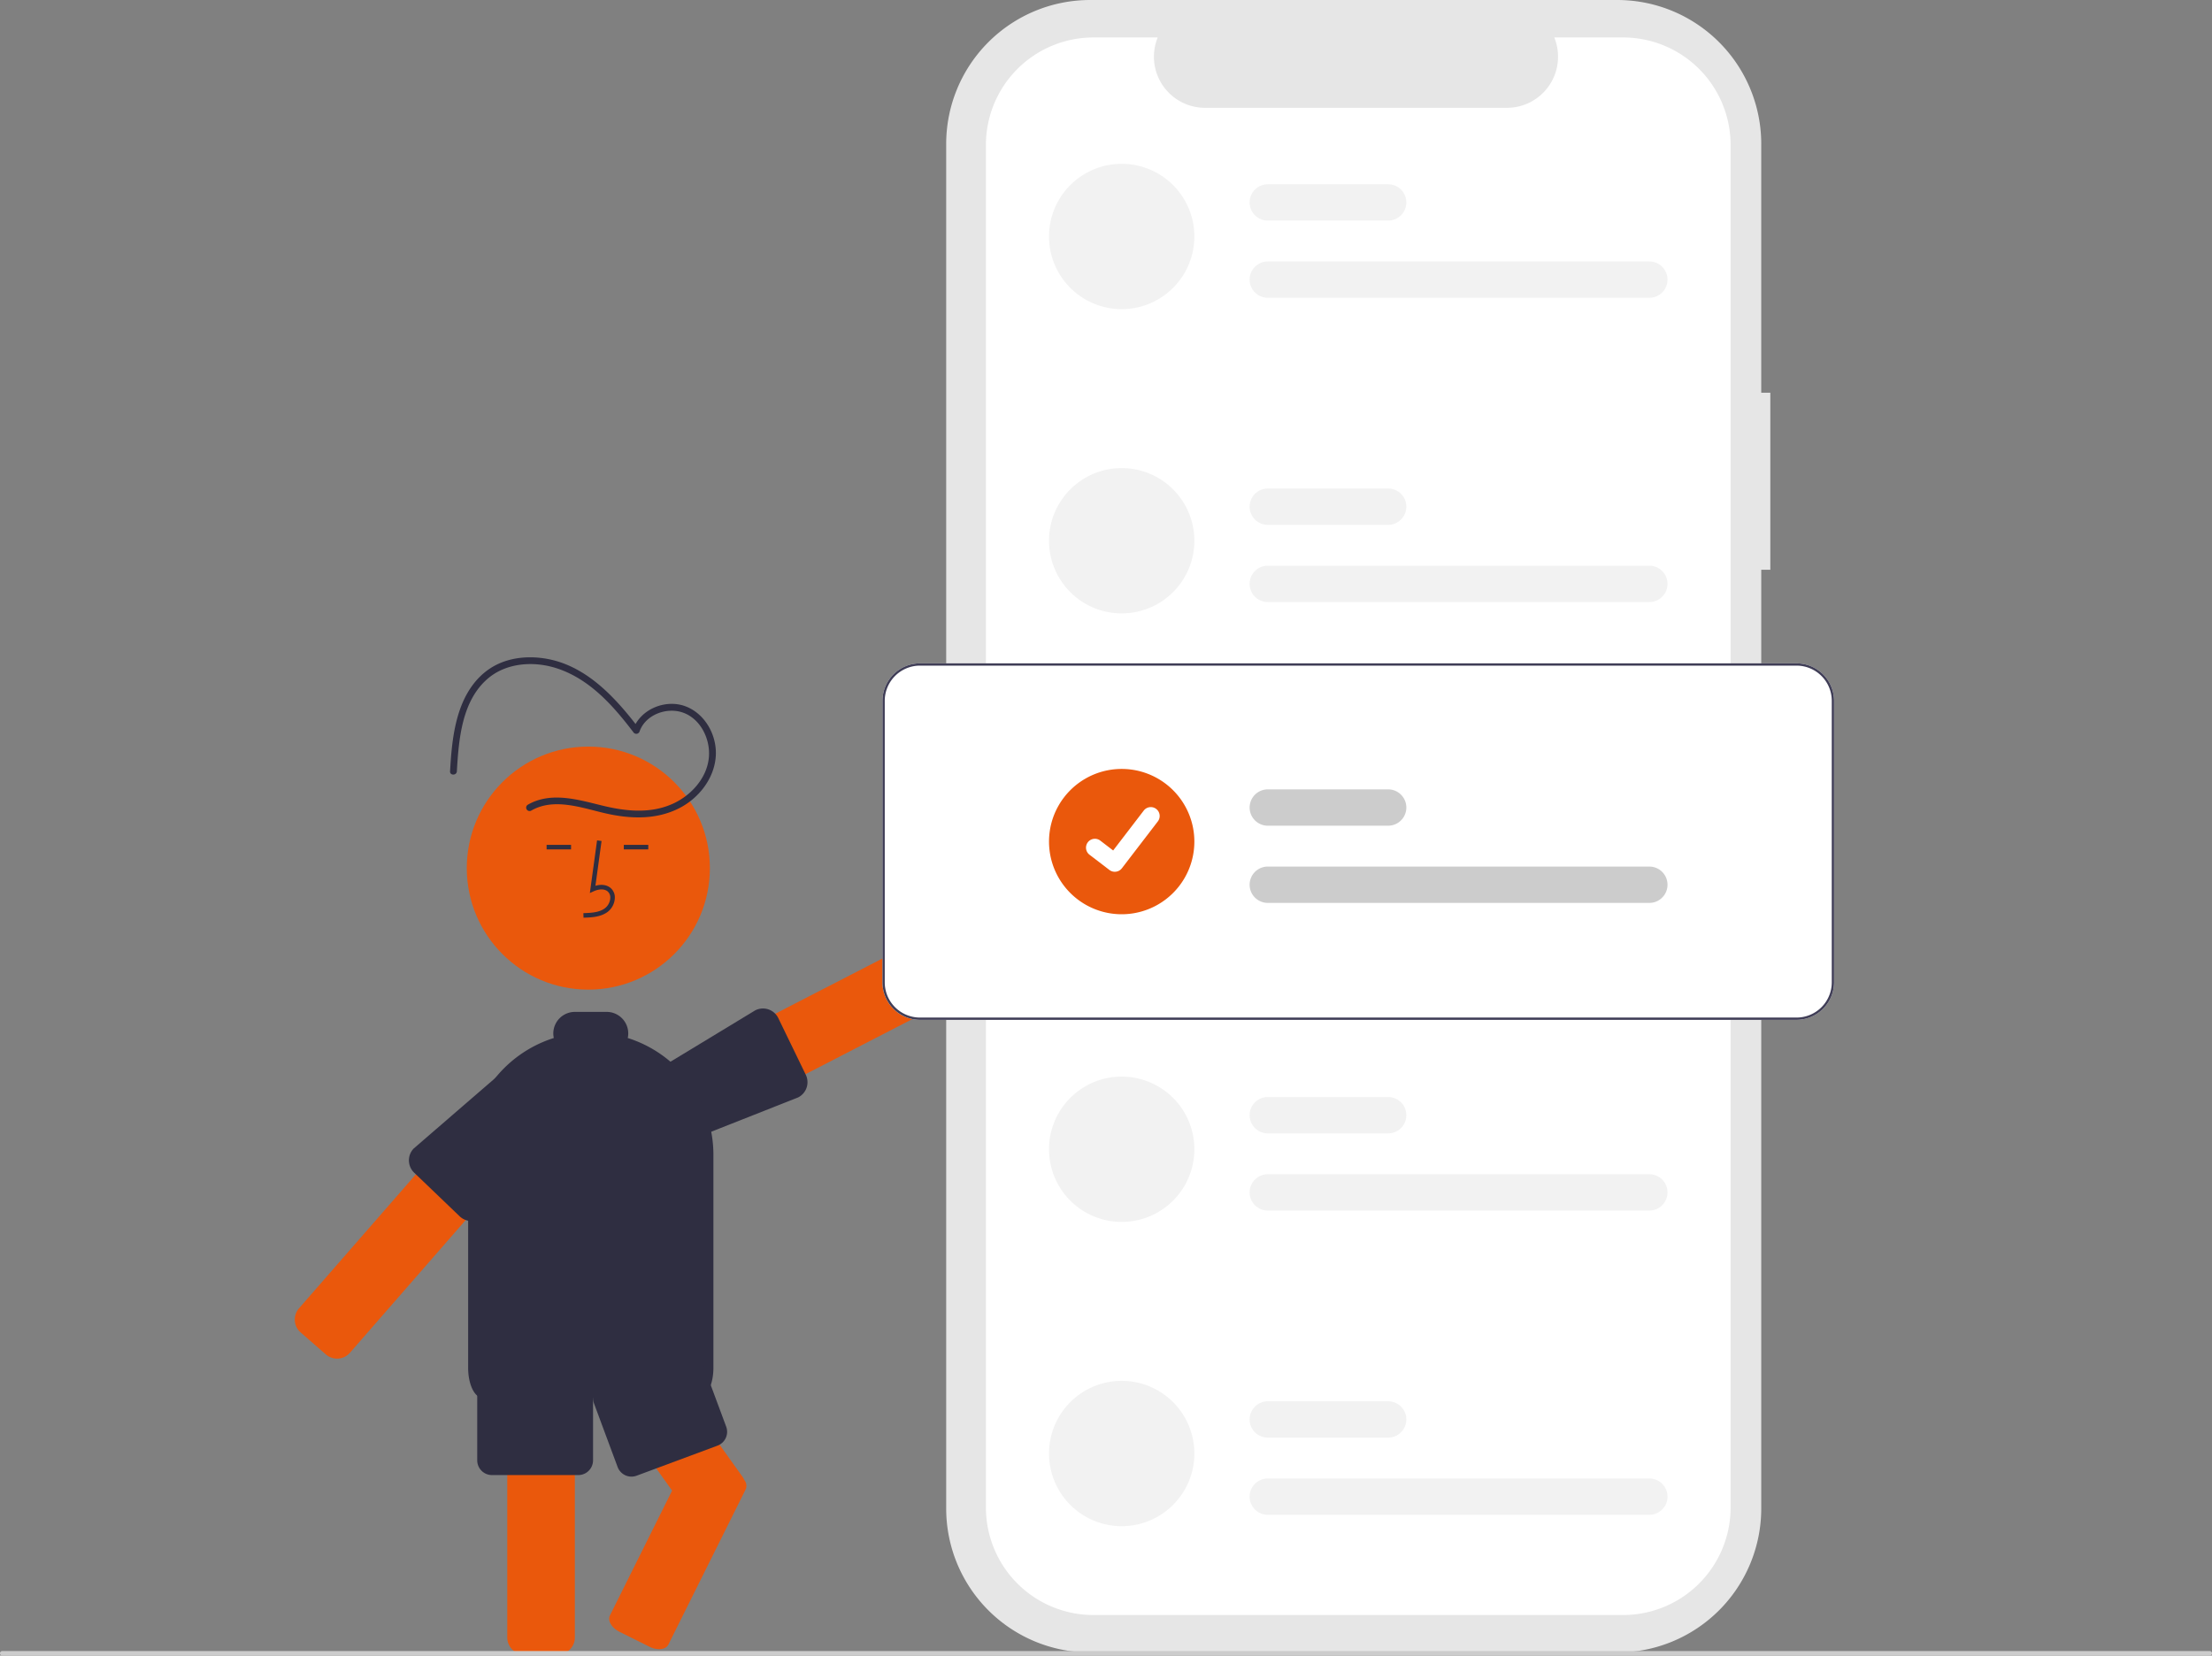 <svg xmlns="http://www.w3.org/2000/svg" data-name="Layer 1" width="974" height="729.151" viewBox="0 0 974 729.151" xmlns:xlink="http://www.w3.org/1999/xlink"><rect x="0" y="0" width="974" height="729.151" fill="#808080" stroke="none"/><path d="M892.52,258.372h-3.999V148.826a63.402,63.402,0,0,0-63.402-63.402H593.033a63.402,63.402,0,0,0-63.402,63.402v600.974a63.402,63.402,0,0,0,63.402,63.402H825.119a63.402,63.402,0,0,0,63.402-63.402V336.348h3.999Z" transform="translate(-113 -85.424)" fill="#e6e6e6"/><path d="M875.027,149.269v600.09a47.351,47.351,0,0,1-47.35,47.35h-233.2a47.351,47.351,0,0,1-47.35-47.35v-600.09a47.351,47.351,0,0,1,47.35-47.35h28.29a22.507,22.507,0,0,0,20.83,30.99h132.96a22.507,22.507,0,0,0,20.83-30.99h30.29A47.351,47.351,0,0,1,875.027,149.269Z" transform="translate(-113 -85.424)" fill="#fff"/><path d="M261.42,683.786a7.515,7.515,0,0,1-4.934-1.843l-11.121-9.701a7.518,7.518,0,0,1-.729-10.584l80.862-92.711a5.957,5.957,0,0,1,.515-.536A7.495,7.495,0,0,1,336.074,568.23l11.129,9.699a7.496,7.496,0,0,1,2.55,5.142l0.0.002a7.49,7.49,0,0,1-1.832,5.441l-80.85,92.71a7.499,7.499,0,0,1-5.651,2.562Z" transform="translate(-113 -85.424)" fill="#ea580c"/><path d="M409.974,587.335a7.772,7.772,0,0,1-2.298-.352,7.478,7.478,0,0,1-4.386-3.708l-6.761-13.121a7.471,7.471,0,0,1,1.706-9.056,7.105,7.105,0,0,1,1.518-1.047L509.095,503.681a7.516,7.516,0,0,1,10.103,3.225l6.761,13.121a7.517,7.517,0,0,1-3.227,10.104L413.393,586.5A7.442,7.442,0,0,1,409.974,587.335Z" transform="translate(-113 -85.424)" fill="#ea580c"/><path d="M408.004,590.516a7.584,7.584,0,0,1-6.727-4.146l-6.62-13.19a7.468,7.468,0,0,1-.578-5.155c.029-.133.073-.278.116-.418l.04-.132c.117-.344.232-.835.366-1.405l.078-.33c.489-2.122,1.099-4.765,2.322-5.866a2.185,2.185,0,0,1,.511-.356L445.515,530.418a7.514,7.514,0,0,1,5.796-.457,7.537,7.537,0,0,1,4.34,3.751l12.122,24.984a7.509,7.509,0,0,1-3.347,10.057l-53.158,20.988A7.199,7.199,0,0,1,408.004,590.516Z" transform="translate(-113 -85.424)" fill="#2f2e41"/><circle cx="259.056" cy="382.329" r="53.519" fill="#ea580c"/><path d="M358.624,814.096H343.864a7.508,7.508,0,0,1-7.5-7.5V681.585a7.508,7.508,0,0,1,7.5-7.5h14.76a7.313,7.313,0,0,1,2.714.516,7.443,7.443,0,0,1,4.764,6.637,1.968,1.968,0,0,1,.022.348V806.596A7.508,7.508,0,0,1,358.624,814.096Z" transform="translate(-113 -85.424)" fill="#ea580c"/><path d="M440.894,737.456a4.096,4.096,0,0,0-.229-.34,6.958,6.958,0,0,0-.76-1.35l-25.16-35.2-20.73-28.99H358.654l2.5,3.49,4.45,6.23,13.79,19.28,29.55,41.33-27.39,55.02c-1.12,2.24.79,5.46,4.24,7.18l13.21,6.58a9.712,9.712,0,0,0,4.23,1.06c1.86,0,3.41-.69,4.06-2l34.05-68.4A3.963,3.963,0,0,0,440.894,737.456Z" transform="translate(-113 -85.424)" fill="#ea580c"/><path d="M320.555,623.186a7.516,7.516,0,0,1-5.232-2.154l-20.027-19.207a7.427,7.427,0,0,1-2.158-4.281,6.474,6.474,0,0,1-.085-1.019,6.815,6.815,0,0,1,.087-1.155,7.382,7.382,0,0,1,2.078-4.167l42.588-36.816c1.154-1.19,4.081-.943,6.663-.726l.39.032a14.033,14.033,0,0,0,1.432.082c.177.019.382.009.571.019a7.547,7.547,0,0,1,4.762,2.144l10.51,10.361a7.509,7.509,0,0,1,.075,10.607l-36.23,43.987A7.479,7.479,0,0,1,320.555,623.186Z" transform="translate(-113 -85.424)" fill="#2f2e41"/><path d="M369.932,489.589l-.056-2c3.721-.104,7.001-.337,9.466-2.138a6.148,6.148,0,0,0,2.381-4.528,3.514,3.514,0,0,0-1.153-2.895c-1.636-1.382-4.269-.935-6.188-.055l-1.655.759,3.173-23.19,1.981.271L375.183,475.541c2.607-.767,5.023-.437,6.678.961a5.471,5.471,0,0,1,1.86,4.492,8.133,8.133,0,0,1-3.2,6.073C377.354,489.381,373.239,489.497,369.932,489.589Z" transform="translate(-113 -85.424)" fill="#2f2e41"/><rect x="274.682" y="372.091" width="10.771" height="2" fill="#2f2e41"/><rect x="240.682" y="372.091" width="10.771" height="2" fill="#2f2e41"/><path d="M420.634,701.076h-95c-3.645,0-6.5-5.854-6.5-13.328V594.076a54.031,54.031,0,0,1,37.721-51.498,9.373,9.373,0,0,1-.221-2.002,9.511,9.511,0,0,1,9.5-9.5h14a9.511,9.511,0,0,1,9.5,9.5,9.372,9.372,0,0,1-.222,2.006,53.642,53.642,0,0,1,14.81,7.335c.932.651,1.85,1.345,2.728,2.062a53.865,53.865,0,0,1,17.025,23.879c.552,1.524,1.041,3.104,1.453,4.692l0.0.001a54.362,54.362,0,0,1,1.706,13.524V687.748c0,7.287-2.756,13.098-6.291,13.302A.741.741,0,0,1,420.634,701.076Z" transform="translate(-113 -85.424)" fill="#2f2e41"/><path d="M367.634,735.076h-38a6.507,6.507,0,0,1-6.5-6.5v-30a6.507,6.507,0,0,1,6.5-6.5h38a6.507,6.507,0,0,1,6.5,6.5v30A6.507,6.507,0,0,1,367.634,735.076Z" transform="translate(-113 -85.424)" fill="#2f2e41"/><path d="M391.055,735.754a6.512,6.512,0,0,1-6.1-4.236l-10.449-28.122a6.508,6.508,0,0,1,3.829-8.357L413.956,681.804a6.509,6.509,0,0,1,8.357,3.829l10.449,28.122a6.508,6.508,0,0,1-3.829,8.357l-35.621,13.235A6.468,6.468,0,0,1,391.055,735.754Z" transform="translate(-113 -85.424)" fill="#2f2e41"/><path d="M346.894,442.44c9.918-5.732,21.946-1.335,32.192,1.07,10.947,2.569,22.519,3.125,32.837-2.065,8.587-4.32,15.406-12.837,16.224-22.596.764-9.122-4.374-18.842-13.064-22.264-8.853-3.486-20.123,1.075-23.351,10.16l2.742-.358c-10.611-13.93-23.69-28.304-41.941-31.017-8.188-1.217-16.928-.11-23.924,4.566-6.558,4.383-10.782,11.151-13.272,18.52-2.89,8.551-3.645,17.706-4.168,26.661-.113,1.929,2.888,1.922,3,0,.821-14.063,2.153-31.024,13.651-40.848,5.968-5.1,13.937-6.875,21.632-6.259,8.173.654,15.751,4.042,22.321,8.835,7.873,5.744,14.243,13.351,20.112,21.056a1.525,1.525,0,0,0,2.742-.358c2.592-7.292,11.686-10.693,18.764-8.388,8.004,2.606,12.43,11.683,11.758,19.695-.769,9.176-7.791,16.893-15.91,20.566-9.781,4.425-20.498,3.344-30.62.901-10.751-2.595-22.895-6.442-33.237-.465a1.501,1.501,0,0,0,1.514,2.59Z" transform="translate(-113 -85.424)" fill="#2f2e41"/><path d="M606.907,157.575a32,32,0,0,0-0,64h0a32,32,0,0,0,0-64Z" transform="translate(-113 -85.424)" fill="#f2f2f2"/><path d="M839.246,216.576h-168a8,8,0,1,1,0-16h168a8,8,0,1,1,0,16Z" transform="translate(-113 -85.424)" fill="#f2f2f2"/><path d="M724.246,182.576h-53a8,8,0,1,1,0-16h53a8,8,0,0,1,0,16Z" transform="translate(-113 -85.424)" fill="#f2f2f2"/><path d="M606.907,291.575a32,32,0,0,0-0,64h0a32,32,0,0,0,0-64Z" transform="translate(-113 -85.424)" fill="#f2f2f2"/><path d="M839.246,350.576h-168a8,8,0,1,1,0-16h168a8,8,0,0,1,0,16Z" transform="translate(-113 -85.424)" fill="#f2f2f2"/><path d="M724.246,316.576h-53a8,8,0,1,1,0-16h53a8,8,0,0,1,0,16Z" transform="translate(-113 -85.424)" fill="#f2f2f2"/><path d="M606.907,559.575a32,32,0,0,0-0,64h0a32,32,0,0,0,0-64Z" transform="translate(-113 -85.424)" fill="#f2f2f2"/><path d="M839.246,618.576h-168a8,8,0,1,1,0-16h168a8,8,0,0,1,0,16Z" transform="translate(-113 -85.424)" fill="#f2f2f2"/><path d="M724.246,584.576h-53a8,8,0,1,1,0-16h53a8,8,0,0,1,0,16Z" transform="translate(-113 -85.424)" fill="#f2f2f2"/><path d="M606.907,693.575a32,32,0,0,0-0,64h0a32,32,0,0,0,0-64Z" transform="translate(-113 -85.424)" fill="#f2f2f2"/><path d="M839.246,752.576h-168a8,8,0,1,1,0-16h168a8,8,0,0,1,0,16Z" transform="translate(-113 -85.424)" fill="#f2f2f2"/><path d="M724.246,718.576h-53a8,8,0,1,1,0-16h53a8,8,0,0,1,0,16Z" transform="translate(-113 -85.424)" fill="#f2f2f2"/><path d="M904.077,534.576h-386a16.519,16.519,0,0,1-16.5-16.5v-124a16.519,16.519,0,0,1,16.5-16.5h386a16.519,16.519,0,0,1,16.5,16.5v124A16.519,16.519,0,0,1,904.077,534.576Z" transform="translate(-113 -85.424)" fill="#fff"/><path d="M606.907,424.076a32,32,0,0,0-0,64h0a32,32,0,0,0,0-64Z" transform="translate(-113 -85.424)" fill="#ea580c"/><path d="M839.246,483.076h-168a8,8,0,1,1,0-16h168a8,8,0,0,1,0,16Z" transform="translate(-113 -85.424)" fill="#ccc"/><path d="M724.246,449.076h-53a8,8,0,1,1,0-16h53a8,8,0,0,1,0,16Z" transform="translate(-113 -85.424)" fill="#ccc"/><path d="M904.077,534.576h-386a16.519,16.519,0,0,1-16.5-16.5v-124a16.519,16.519,0,0,1,16.5-16.5h386a16.519,16.519,0,0,1,16.5,16.5v124A16.519,16.519,0,0,1,904.077,534.576Zm-386-156a15.518,15.518,0,0,0-15.5,15.5v124a15.518,15.518,0,0,0,15.5,15.5h386a15.518,15.518,0,0,0,15.5-15.5v-124a15.518,15.518,0,0,0-15.5-15.5Z" transform="translate(-113 -85.424)" fill="#3f3d56"/><path id="a4f85a93-5584-48fc-9a4d-d7e2ab78dfd5-1265" data-name="Path 395" d="M603.871,469.365a3.884,3.884,0,0,1-2.336-.776l-.042-.031-8.8-6.732a3.911,3.911,0,0,1,4.759-6.207l5.7,4.371,13.469-17.572a3.909,3.909,0,0,1,5.481-.724l.001.001-.084.116.086-.116a3.914,3.914,0,0,1,.723,5.482L606.985,467.836a3.911,3.911,0,0,1-3.111,1.525Z" transform="translate(-113 -85.424)" fill="#fff"/><path d="M1086,814.576H114a1,1,0,0,1,0-2h972a1,1,0,0,1,0,2Z" transform="translate(-113 -85.424)" fill="#ccc"/></svg>